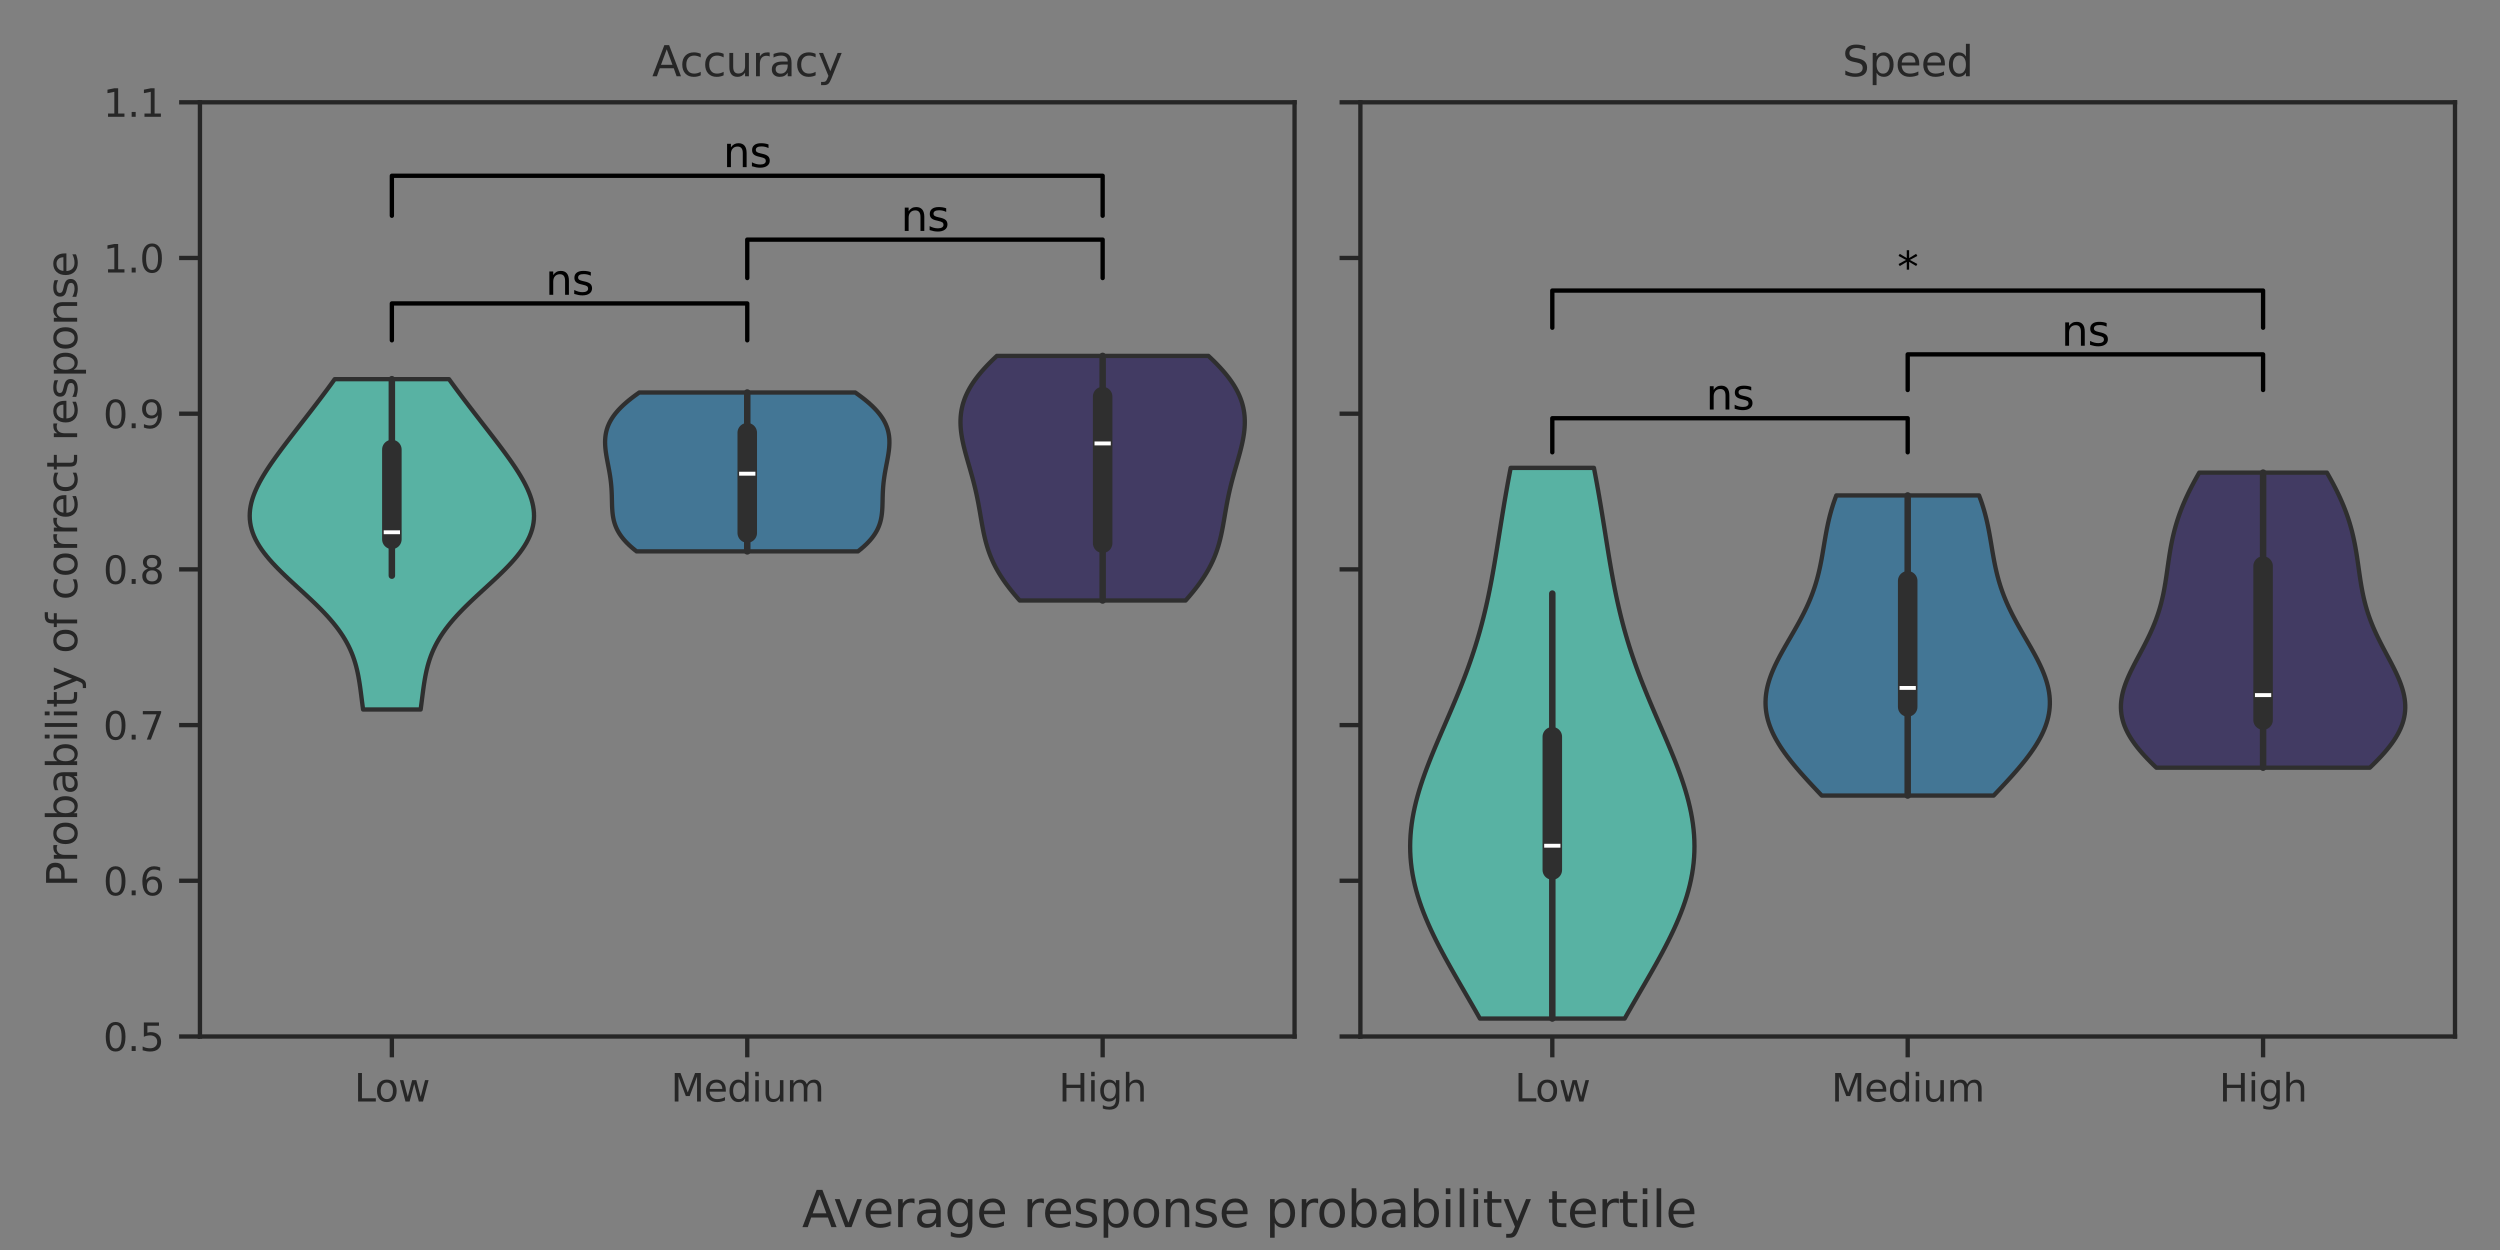 <?xml version="1.0" encoding="utf-8" standalone="no"?>
<!DOCTYPE svg PUBLIC "-//W3C//DTD SVG 1.1//EN"
  "http://www.w3.org/Graphics/SVG/1.1/DTD/svg11.dtd">
<svg xmlns:xlink="http://www.w3.org/1999/xlink" width="576pt" height="288pt" viewBox="0 0 576 288" xmlns="http://www.w3.org/2000/svg" version="1.1">
 <rect x="0" y="0" width="576" height="288" fill="#808080" stroke="none"/>
 <defs>
  <style type="text/css">*{stroke-linejoin: round; stroke-linecap: butt}</style>
 </defs>
 <g id="figure_1">
  <g id="patch_1">
   <path d="M 0 288 
L 576 288 
L 576 0 
L 0 0 
L 0 288 
z
" style="fill: none"/>
  </g>
  <g id="axes_1">
   <g id="patch_2">
    <path d="M 46.068 238.804 
L 298.266 238.804 
L 298.266 23.568 
L 46.068 23.568 
L 46.068 238.804 
z
" style="fill: none"/>
   </g>
   <g id="matplotlib.axis_1">
    <g id="xtick_1">
     <g id="line2d_1">
      <defs>
       <path id="meaf413d10e" d="M 0 0 
L 0 4.8 
" style="stroke: #262626"/>
      </defs>
      <g>
       <use xlink:href="#meaf413d10e" x="90.285" y="238.804" style="fill: #262626; stroke: #262626"/>
      </g>
     </g>
     <g id="text_1">
      <!-- Low -->
      <g style="fill: #262626" transform="translate(81.619 253.791) scale(0.088 -0.088)">
       <defs>
        <path id="DejaVuSans-4c" d="M 628 4666 
L 1259 4666 
L 1259 531 
L 3531 531 
L 3531 0 
L 628 0 
L 628 4666 
z
" transform="scale(0.016)"/>
        <path id="DejaVuSans-6f" d="M 1959 3097 
Q 1497 3097 1228 2736 
Q 959 2375 959 1747 
Q 959 1119 1226 758 
Q 1494 397 1959 397 
Q 2419 397 2687 759 
Q 2956 1122 2956 1747 
Q 2956 2369 2687 2733 
Q 2419 3097 1959 3097 
z
M 1959 3584 
Q 2709 3584 3137 3096 
Q 3566 2609 3566 1747 
Q 3566 888 3137 398 
Q 2709 -91 1959 -91 
Q 1206 -91 779 398 
Q 353 888 353 1747 
Q 353 2609 779 3096 
Q 1206 3584 1959 3584 
z
" transform="scale(0.016)"/>
        <path id="DejaVuSans-77" d="M 269 3500 
L 844 3500 
L 1563 769 
L 2278 3500 
L 2956 3500 
L 3675 769 
L 4391 3500 
L 4966 3500 
L 4050 0 
L 3372 0 
L 2619 2869 
L 1863 0 
L 1184 0 
L 269 3500 
z
" transform="scale(0.016)"/>
       </defs>
       <use xlink:href="#DejaVuSans-4c"/>
       <use xlink:href="#DejaVuSans-6f" transform="translate(53.963 0)"/>
       <use xlink:href="#DejaVuSans-77" transform="translate(115.145 0)"/>
      </g>
     </g>
    </g>
    <g id="xtick_2">
     <g id="line2d_2">
      <g>
       <use xlink:href="#meaf413d10e" x="172.167" y="238.804" style="fill: #262626; stroke: #262626"/>
      </g>
     </g>
     <g id="text_2">
      <!-- Medium -->
      <g style="fill: #262626" transform="translate(154.573 253.791) scale(0.088 -0.088)">
       <defs>
        <path id="DejaVuSans-4d" d="M 628 4666 
L 1569 4666 
L 2759 1491 
L 3956 4666 
L 4897 4666 
L 4897 0 
L 4281 0 
L 4281 4097 
L 3078 897 
L 2444 897 
L 1241 4097 
L 1241 0 
L 628 0 
L 628 4666 
z
" transform="scale(0.016)"/>
        <path id="DejaVuSans-65" d="M 3597 1894 
L 3597 1613 
L 953 1613 
Q 991 1019 1311 708 
Q 1631 397 2203 397 
Q 2534 397 2845 478 
Q 3156 559 3463 722 
L 3463 178 
Q 3153 47 2828 -22 
Q 2503 -91 2169 -91 
Q 1331 -91 842 396 
Q 353 884 353 1716 
Q 353 2575 817 3079 
Q 1281 3584 2069 3584 
Q 2775 3584 3186 3129 
Q 3597 2675 3597 1894 
z
M 3022 2063 
Q 3016 2534 2758 2815 
Q 2500 3097 2075 3097 
Q 1594 3097 1305 2825 
Q 1016 2553 972 2059 
L 3022 2063 
z
" transform="scale(0.016)"/>
        <path id="DejaVuSans-64" d="M 2906 2969 
L 2906 4863 
L 3481 4863 
L 3481 0 
L 2906 0 
L 2906 525 
Q 2725 213 2448 61 
Q 2172 -91 1784 -91 
Q 1150 -91 751 415 
Q 353 922 353 1747 
Q 353 2572 751 3078 
Q 1150 3584 1784 3584 
Q 2172 3584 2448 3432 
Q 2725 3281 2906 2969 
z
M 947 1747 
Q 947 1113 1208 752 
Q 1469 391 1925 391 
Q 2381 391 2643 752 
Q 2906 1113 2906 1747 
Q 2906 2381 2643 2742 
Q 2381 3103 1925 3103 
Q 1469 3103 1208 2742 
Q 947 2381 947 1747 
z
" transform="scale(0.016)"/>
        <path id="DejaVuSans-69" d="M 603 3500 
L 1178 3500 
L 1178 0 
L 603 0 
L 603 3500 
z
M 603 4863 
L 1178 4863 
L 1178 4134 
L 603 4134 
L 603 4863 
z
" transform="scale(0.016)"/>
        <path id="DejaVuSans-75" d="M 544 1381 
L 544 3500 
L 1119 3500 
L 1119 1403 
Q 1119 906 1312 657 
Q 1506 409 1894 409 
Q 2359 409 2629 706 
Q 2900 1003 2900 1516 
L 2900 3500 
L 3475 3500 
L 3475 0 
L 2900 0 
L 2900 538 
Q 2691 219 2414 64 
Q 2138 -91 1772 -91 
Q 1169 -91 856 284 
Q 544 659 544 1381 
z
M 1991 3584 
L 1991 3584 
z
" transform="scale(0.016)"/>
        <path id="DejaVuSans-6d" d="M 3328 2828 
Q 3544 3216 3844 3400 
Q 4144 3584 4550 3584 
Q 5097 3584 5394 3201 
Q 5691 2819 5691 2113 
L 5691 0 
L 5113 0 
L 5113 2094 
Q 5113 2597 4934 2840 
Q 4756 3084 4391 3084 
Q 3944 3084 3684 2787 
Q 3425 2491 3425 1978 
L 3425 0 
L 2847 0 
L 2847 2094 
Q 2847 2600 2669 2842 
Q 2491 3084 2119 3084 
Q 1678 3084 1418 2786 
Q 1159 2488 1159 1978 
L 1159 0 
L 581 0 
L 581 3500 
L 1159 3500 
L 1159 2956 
Q 1356 3278 1631 3431 
Q 1906 3584 2284 3584 
Q 2666 3584 2933 3390 
Q 3200 3197 3328 2828 
z
" transform="scale(0.016)"/>
       </defs>
       <use xlink:href="#DejaVuSans-4d"/>
       <use xlink:href="#DejaVuSans-65" transform="translate(86.279 0)"/>
       <use xlink:href="#DejaVuSans-64" transform="translate(147.803 0)"/>
       <use xlink:href="#DejaVuSans-69" transform="translate(211.279 0)"/>
       <use xlink:href="#DejaVuSans-75" transform="translate(239.062 0)"/>
       <use xlink:href="#DejaVuSans-6d" transform="translate(302.441 0)"/>
      </g>
     </g>
    </g>
    <g id="xtick_3">
     <g id="line2d_3">
      <g>
       <use xlink:href="#meaf413d10e" x="254.049" y="238.804" style="fill: #262626; stroke: #262626"/>
      </g>
     </g>
     <g id="text_3">
      <!-- High -->
      <g style="fill: #262626" transform="translate(243.936 253.791) scale(0.088 -0.088)">
       <defs>
        <path id="DejaVuSans-48" d="M 628 4666 
L 1259 4666 
L 1259 2753 
L 3553 2753 
L 3553 4666 
L 4184 4666 
L 4184 0 
L 3553 0 
L 3553 2222 
L 1259 2222 
L 1259 0 
L 628 0 
L 628 4666 
z
" transform="scale(0.016)"/>
        <path id="DejaVuSans-67" d="M 2906 1791 
Q 2906 2416 2648 2759 
Q 2391 3103 1925 3103 
Q 1463 3103 1205 2759 
Q 947 2416 947 1791 
Q 947 1169 1205 825 
Q 1463 481 1925 481 
Q 2391 481 2648 825 
Q 2906 1169 2906 1791 
z
M 3481 434 
Q 3481 -459 3084 -895 
Q 2688 -1331 1869 -1331 
Q 1566 -1331 1297 -1286 
Q 1028 -1241 775 -1147 
L 775 -588 
Q 1028 -725 1275 -790 
Q 1522 -856 1778 -856 
Q 2344 -856 2625 -561 
Q 2906 -266 2906 331 
L 2906 616 
Q 2728 306 2450 153 
Q 2172 0 1784 0 
Q 1141 0 747 490 
Q 353 981 353 1791 
Q 353 2603 747 3093 
Q 1141 3584 1784 3584 
Q 2172 3584 2450 3431 
Q 2728 3278 2906 2969 
L 2906 3500 
L 3481 3500 
L 3481 434 
z
" transform="scale(0.016)"/>
        <path id="DejaVuSans-68" d="M 3513 2113 
L 3513 0 
L 2938 0 
L 2938 2094 
Q 2938 2591 2744 2837 
Q 2550 3084 2163 3084 
Q 1697 3084 1428 2787 
Q 1159 2491 1159 1978 
L 1159 0 
L 581 0 
L 581 4863 
L 1159 4863 
L 1159 2956 
Q 1366 3272 1645 3428 
Q 1925 3584 2291 3584 
Q 2894 3584 3203 3211 
Q 3513 2838 3513 2113 
z
" transform="scale(0.016)"/>
       </defs>
       <use xlink:href="#DejaVuSans-48"/>
       <use xlink:href="#DejaVuSans-69" transform="translate(75.195 0)"/>
       <use xlink:href="#DejaVuSans-67" transform="translate(102.979 0)"/>
       <use xlink:href="#DejaVuSans-68" transform="translate(166.455 0)"/>
      </g>
     </g>
    </g>
   </g>
   <g id="matplotlib.axis_2">
    <g id="ytick_1">
     <g id="line2d_4">
      <defs>
       <path id="m173dab7354" d="M 0 0 
L -4.8 0 
" style="stroke: #262626"/>
      </defs>
      <g>
       <use xlink:href="#m173dab7354" x="46.068" y="238.804" style="fill: #262626; stroke: #262626"/>
      </g>
     </g>
     <g id="text_4">
      <!-- 0.5 -->
      <g style="fill: #262626" transform="translate(23.773 242.147) scale(0.088 -0.088)">
       <defs>
        <path id="DejaVuSans-30" d="M 2034 4250 
Q 1547 4250 1301 3770 
Q 1056 3291 1056 2328 
Q 1056 1369 1301 889 
Q 1547 409 2034 409 
Q 2525 409 2770 889 
Q 3016 1369 3016 2328 
Q 3016 3291 2770 3770 
Q 2525 4250 2034 4250 
z
M 2034 4750 
Q 2819 4750 3233 4129 
Q 3647 3509 3647 2328 
Q 3647 1150 3233 529 
Q 2819 -91 2034 -91 
Q 1250 -91 836 529 
Q 422 1150 422 2328 
Q 422 3509 836 4129 
Q 1250 4750 2034 4750 
z
" transform="scale(0.016)"/>
        <path id="DejaVuSans-2e" d="M 684 794 
L 1344 794 
L 1344 0 
L 684 0 
L 684 794 
z
" transform="scale(0.016)"/>
        <path id="DejaVuSans-35" d="M 691 4666 
L 3169 4666 
L 3169 4134 
L 1269 4134 
L 1269 2991 
Q 1406 3038 1543 3061 
Q 1681 3084 1819 3084 
Q 2600 3084 3056 2656 
Q 3513 2228 3513 1497 
Q 3513 744 3044 326 
Q 2575 -91 1722 -91 
Q 1428 -91 1123 -41 
Q 819 9 494 109 
L 494 744 
Q 775 591 1075 516 
Q 1375 441 1709 441 
Q 2250 441 2565 725 
Q 2881 1009 2881 1497 
Q 2881 1984 2565 2268 
Q 2250 2553 1709 2553 
Q 1456 2553 1204 2497 
Q 953 2441 691 2322 
L 691 4666 
z
" transform="scale(0.016)"/>
       </defs>
       <use xlink:href="#DejaVuSans-30"/>
       <use xlink:href="#DejaVuSans-2e" transform="translate(63.623 0)"/>
       <use xlink:href="#DejaVuSans-35" transform="translate(95.41 0)"/>
      </g>
     </g>
    </g>
    <g id="ytick_2">
     <g id="line2d_5">
      <g>
       <use xlink:href="#m173dab7354" x="46.068" y="202.931" style="fill: #262626; stroke: #262626"/>
      </g>
     </g>
     <g id="text_5">
      <!-- 0.6 -->
      <g style="fill: #262626" transform="translate(23.773 206.275) scale(0.088 -0.088)">
       <defs>
        <path id="DejaVuSans-36" d="M 2113 2584 
Q 1688 2584 1439 2293 
Q 1191 2003 1191 1497 
Q 1191 994 1439 701 
Q 1688 409 2113 409 
Q 2538 409 2786 701 
Q 3034 994 3034 1497 
Q 3034 2003 2786 2293 
Q 2538 2584 2113 2584 
z
M 3366 4563 
L 3366 3988 
Q 3128 4100 2886 4159 
Q 2644 4219 2406 4219 
Q 1781 4219 1451 3797 
Q 1122 3375 1075 2522 
Q 1259 2794 1537 2939 
Q 1816 3084 2150 3084 
Q 2853 3084 3261 2657 
Q 3669 2231 3669 1497 
Q 3669 778 3244 343 
Q 2819 -91 2113 -91 
Q 1303 -91 875 529 
Q 447 1150 447 2328 
Q 447 3434 972 4092 
Q 1497 4750 2381 4750 
Q 2619 4750 2861 4703 
Q 3103 4656 3366 4563 
z
" transform="scale(0.016)"/>
       </defs>
       <use xlink:href="#DejaVuSans-30"/>
       <use xlink:href="#DejaVuSans-2e" transform="translate(63.623 0)"/>
       <use xlink:href="#DejaVuSans-36" transform="translate(95.41 0)"/>
      </g>
     </g>
    </g>
    <g id="ytick_3">
     <g id="line2d_6">
      <g>
       <use xlink:href="#m173dab7354" x="46.068" y="167.059" style="fill: #262626; stroke: #262626"/>
      </g>
     </g>
     <g id="text_6">
      <!-- 0.7 -->
      <g style="fill: #262626" transform="translate(23.773 170.402) scale(0.088 -0.088)">
       <defs>
        <path id="DejaVuSans-37" d="M 525 4666 
L 3525 4666 
L 3525 4397 
L 1831 0 
L 1172 0 
L 2766 4134 
L 525 4134 
L 525 4666 
z
" transform="scale(0.016)"/>
       </defs>
       <use xlink:href="#DejaVuSans-30"/>
       <use xlink:href="#DejaVuSans-2e" transform="translate(63.623 0)"/>
       <use xlink:href="#DejaVuSans-37" transform="translate(95.41 0)"/>
      </g>
     </g>
    </g>
    <g id="ytick_4">
     <g id="line2d_7">
      <g>
       <use xlink:href="#m173dab7354" x="46.068" y="131.186" style="fill: #262626; stroke: #262626"/>
      </g>
     </g>
     <g id="text_7">
      <!-- 0.8 -->
      <g style="fill: #262626" transform="translate(23.773 134.529) scale(0.088 -0.088)">
       <defs>
        <path id="DejaVuSans-38" d="M 2034 2216 
Q 1584 2216 1326 1975 
Q 1069 1734 1069 1313 
Q 1069 891 1326 650 
Q 1584 409 2034 409 
Q 2484 409 2743 651 
Q 3003 894 3003 1313 
Q 3003 1734 2745 1975 
Q 2488 2216 2034 2216 
z
M 1403 2484 
Q 997 2584 770 2862 
Q 544 3141 544 3541 
Q 544 4100 942 4425 
Q 1341 4750 2034 4750 
Q 2731 4750 3128 4425 
Q 3525 4100 3525 3541 
Q 3525 3141 3298 2862 
Q 3072 2584 2669 2484 
Q 3125 2378 3379 2068 
Q 3634 1759 3634 1313 
Q 3634 634 3220 271 
Q 2806 -91 2034 -91 
Q 1263 -91 848 271 
Q 434 634 434 1313 
Q 434 1759 690 2068 
Q 947 2378 1403 2484 
z
M 1172 3481 
Q 1172 3119 1398 2916 
Q 1625 2713 2034 2713 
Q 2441 2713 2670 2916 
Q 2900 3119 2900 3481 
Q 2900 3844 2670 4047 
Q 2441 4250 2034 4250 
Q 1625 4250 1398 4047 
Q 1172 3844 1172 3481 
z
" transform="scale(0.016)"/>
       </defs>
       <use xlink:href="#DejaVuSans-30"/>
       <use xlink:href="#DejaVuSans-2e" transform="translate(63.623 0)"/>
       <use xlink:href="#DejaVuSans-38" transform="translate(95.41 0)"/>
      </g>
     </g>
    </g>
    <g id="ytick_5">
     <g id="line2d_8">
      <g>
       <use xlink:href="#m173dab7354" x="46.068" y="95.313" style="fill: #262626; stroke: #262626"/>
      </g>
     </g>
     <g id="text_8">
      <!-- 0.9 -->
      <g style="fill: #262626" transform="translate(23.773 98.657) scale(0.088 -0.088)">
       <defs>
        <path id="DejaVuSans-39" d="M 703 97 
L 703 672 
Q 941 559 1184 500 
Q 1428 441 1663 441 
Q 2288 441 2617 861 
Q 2947 1281 2994 2138 
Q 2813 1869 2534 1725 
Q 2256 1581 1919 1581 
Q 1219 1581 811 2004 
Q 403 2428 403 3163 
Q 403 3881 828 4315 
Q 1253 4750 1959 4750 
Q 2769 4750 3195 4129 
Q 3622 3509 3622 2328 
Q 3622 1225 3098 567 
Q 2575 -91 1691 -91 
Q 1453 -91 1209 -44 
Q 966 3 703 97 
z
M 1959 2075 
Q 2384 2075 2632 2365 
Q 2881 2656 2881 3163 
Q 2881 3666 2632 3958 
Q 2384 4250 1959 4250 
Q 1534 4250 1286 3958 
Q 1038 3666 1038 3163 
Q 1038 2656 1286 2365 
Q 1534 2075 1959 2075 
z
" transform="scale(0.016)"/>
       </defs>
       <use xlink:href="#DejaVuSans-30"/>
       <use xlink:href="#DejaVuSans-2e" transform="translate(63.623 0)"/>
       <use xlink:href="#DejaVuSans-39" transform="translate(95.41 0)"/>
      </g>
     </g>
    </g>
    <g id="ytick_6">
     <g id="line2d_9">
      <g>
       <use xlink:href="#m173dab7354" x="46.068" y="59.441" style="fill: #262626; stroke: #262626"/>
      </g>
     </g>
     <g id="text_9">
      <!-- 1.0 -->
      <g style="fill: #262626" transform="translate(23.773 62.784) scale(0.088 -0.088)">
       <defs>
        <path id="DejaVuSans-31" d="M 794 531 
L 1825 531 
L 1825 4091 
L 703 3866 
L 703 4441 
L 1819 4666 
L 2450 4666 
L 2450 531 
L 3481 531 
L 3481 0 
L 794 0 
L 794 531 
z
" transform="scale(0.016)"/>
       </defs>
       <use xlink:href="#DejaVuSans-31"/>
       <use xlink:href="#DejaVuSans-2e" transform="translate(63.623 0)"/>
       <use xlink:href="#DejaVuSans-30" transform="translate(95.41 0)"/>
      </g>
     </g>
    </g>
    <g id="ytick_7">
     <g id="line2d_10">
      <g>
       <use xlink:href="#m173dab7354" x="46.068" y="23.568" style="fill: #262626; stroke: #262626"/>
      </g>
     </g>
     <g id="text_10">
      <!-- 1.1 -->
      <g style="fill: #262626" transform="translate(23.773 26.911) scale(0.088 -0.088)">
       <use xlink:href="#DejaVuSans-31"/>
       <use xlink:href="#DejaVuSans-2e" transform="translate(63.623 0)"/>
       <use xlink:href="#DejaVuSans-31" transform="translate(95.41 0)"/>
      </g>
     </g>
    </g>
    <g id="text_11">
     <!-- Probability of correct response -->
     <g style="fill: #262626" transform="translate(17.777 204.366) rotate(-90) scale(0.096 -0.096)">
      <defs>
       <path id="DejaVuSans-50" d="M 1259 4147 
L 1259 2394 
L 2053 2394 
Q 2494 2394 2734 2622 
Q 2975 2850 2975 3272 
Q 2975 3691 2734 3919 
Q 2494 4147 2053 4147 
L 1259 4147 
z
M 628 4666 
L 2053 4666 
Q 2838 4666 3239 4311 
Q 3641 3956 3641 3272 
Q 3641 2581 3239 2228 
Q 2838 1875 2053 1875 
L 1259 1875 
L 1259 0 
L 628 0 
L 628 4666 
z
" transform="scale(0.016)"/>
       <path id="DejaVuSans-72" d="M 2631 2963 
Q 2534 3019 2420 3045 
Q 2306 3072 2169 3072 
Q 1681 3072 1420 2755 
Q 1159 2438 1159 1844 
L 1159 0 
L 581 0 
L 581 3500 
L 1159 3500 
L 1159 2956 
Q 1341 3275 1631 3429 
Q 1922 3584 2338 3584 
Q 2397 3584 2469 3576 
Q 2541 3569 2628 3553 
L 2631 2963 
z
" transform="scale(0.016)"/>
       <path id="DejaVuSans-62" d="M 3116 1747 
Q 3116 2381 2855 2742 
Q 2594 3103 2138 3103 
Q 1681 3103 1420 2742 
Q 1159 2381 1159 1747 
Q 1159 1113 1420 752 
Q 1681 391 2138 391 
Q 2594 391 2855 752 
Q 3116 1113 3116 1747 
z
M 1159 2969 
Q 1341 3281 1617 3432 
Q 1894 3584 2278 3584 
Q 2916 3584 3314 3078 
Q 3713 2572 3713 1747 
Q 3713 922 3314 415 
Q 2916 -91 2278 -91 
Q 1894 -91 1617 61 
Q 1341 213 1159 525 
L 1159 0 
L 581 0 
L 581 4863 
L 1159 4863 
L 1159 2969 
z
" transform="scale(0.016)"/>
       <path id="DejaVuSans-61" d="M 2194 1759 
Q 1497 1759 1228 1600 
Q 959 1441 959 1056 
Q 959 750 1161 570 
Q 1363 391 1709 391 
Q 2188 391 2477 730 
Q 2766 1069 2766 1631 
L 2766 1759 
L 2194 1759 
z
M 3341 1997 
L 3341 0 
L 2766 0 
L 2766 531 
Q 2569 213 2275 61 
Q 1981 -91 1556 -91 
Q 1019 -91 701 211 
Q 384 513 384 1019 
Q 384 1609 779 1909 
Q 1175 2209 1959 2209 
L 2766 2209 
L 2766 2266 
Q 2766 2663 2505 2880 
Q 2244 3097 1772 3097 
Q 1472 3097 1187 3025 
Q 903 2953 641 2809 
L 641 3341 
Q 956 3463 1253 3523 
Q 1550 3584 1831 3584 
Q 2591 3584 2966 3190 
Q 3341 2797 3341 1997 
z
" transform="scale(0.016)"/>
       <path id="DejaVuSans-6c" d="M 603 4863 
L 1178 4863 
L 1178 0 
L 603 0 
L 603 4863 
z
" transform="scale(0.016)"/>
       <path id="DejaVuSans-74" d="M 1172 4494 
L 1172 3500 
L 2356 3500 
L 2356 3053 
L 1172 3053 
L 1172 1153 
Q 1172 725 1289 603 
Q 1406 481 1766 481 
L 2356 481 
L 2356 0 
L 1766 0 
Q 1100 0 847 248 
Q 594 497 594 1153 
L 594 3053 
L 172 3053 
L 172 3500 
L 594 3500 
L 594 4494 
L 1172 4494 
z
" transform="scale(0.016)"/>
       <path id="DejaVuSans-79" d="M 2059 -325 
Q 1816 -950 1584 -1140 
Q 1353 -1331 966 -1331 
L 506 -1331 
L 506 -850 
L 844 -850 
Q 1081 -850 1212 -737 
Q 1344 -625 1503 -206 
L 1606 56 
L 191 3500 
L 800 3500 
L 1894 763 
L 2988 3500 
L 3597 3500 
L 2059 -325 
z
" transform="scale(0.016)"/>
       <path id="DejaVuSans-20" transform="scale(0.016)"/>
       <path id="DejaVuSans-66" d="M 2375 4863 
L 2375 4384 
L 1825 4384 
Q 1516 4384 1395 4259 
Q 1275 4134 1275 3809 
L 1275 3500 
L 2222 3500 
L 2222 3053 
L 1275 3053 
L 1275 0 
L 697 0 
L 697 3053 
L 147 3053 
L 147 3500 
L 697 3500 
L 697 3744 
Q 697 4328 969 4595 
Q 1241 4863 1831 4863 
L 2375 4863 
z
" transform="scale(0.016)"/>
       <path id="DejaVuSans-63" d="M 3122 3366 
L 3122 2828 
Q 2878 2963 2633 3030 
Q 2388 3097 2138 3097 
Q 1578 3097 1268 2742 
Q 959 2388 959 1747 
Q 959 1106 1268 751 
Q 1578 397 2138 397 
Q 2388 397 2633 464 
Q 2878 531 3122 666 
L 3122 134 
Q 2881 22 2623 -34 
Q 2366 -91 2075 -91 
Q 1284 -91 818 406 
Q 353 903 353 1747 
Q 353 2603 823 3093 
Q 1294 3584 2113 3584 
Q 2378 3584 2631 3529 
Q 2884 3475 3122 3366 
z
" transform="scale(0.016)"/>
       <path id="DejaVuSans-73" d="M 2834 3397 
L 2834 2853 
Q 2591 2978 2328 3040 
Q 2066 3103 1784 3103 
Q 1356 3103 1142 2972 
Q 928 2841 928 2578 
Q 928 2378 1081 2264 
Q 1234 2150 1697 2047 
L 1894 2003 
Q 2506 1872 2764 1633 
Q 3022 1394 3022 966 
Q 3022 478 2636 193 
Q 2250 -91 1575 -91 
Q 1294 -91 989 -36 
Q 684 19 347 128 
L 347 722 
Q 666 556 975 473 
Q 1284 391 1588 391 
Q 1994 391 2212 530 
Q 2431 669 2431 922 
Q 2431 1156 2273 1281 
Q 2116 1406 1581 1522 
L 1381 1569 
Q 847 1681 609 1914 
Q 372 2147 372 2553 
Q 372 3047 722 3315 
Q 1072 3584 1716 3584 
Q 2034 3584 2315 3537 
Q 2597 3491 2834 3397 
z
" transform="scale(0.016)"/>
       <path id="DejaVuSans-70" d="M 1159 525 
L 1159 -1331 
L 581 -1331 
L 581 3500 
L 1159 3500 
L 1159 2969 
Q 1341 3281 1617 3432 
Q 1894 3584 2278 3584 
Q 2916 3584 3314 3078 
Q 3713 2572 3713 1747 
Q 3713 922 3314 415 
Q 2916 -91 2278 -91 
Q 1894 -91 1617 61 
Q 1341 213 1159 525 
z
M 3116 1747 
Q 3116 2381 2855 2742 
Q 2594 3103 2138 3103 
Q 1681 3103 1420 2742 
Q 1159 2381 1159 1747 
Q 1159 1113 1420 752 
Q 1681 391 2138 391 
Q 2594 391 2855 752 
Q 3116 1113 3116 1747 
z
" transform="scale(0.016)"/>
       <path id="DejaVuSans-6e" d="M 3513 2113 
L 3513 0 
L 2938 0 
L 2938 2094 
Q 2938 2591 2744 2837 
Q 2550 3084 2163 3084 
Q 1697 3084 1428 2787 
Q 1159 2491 1159 1978 
L 1159 0 
L 581 0 
L 581 3500 
L 1159 3500 
L 1159 2956 
Q 1366 3272 1645 3428 
Q 1925 3584 2291 3584 
Q 2894 3584 3203 3211 
Q 3513 2838 3513 2113 
z
" transform="scale(0.016)"/>
      </defs>
      <use xlink:href="#DejaVuSans-50"/>
      <use xlink:href="#DejaVuSans-72" transform="translate(58.553 0)"/>
      <use xlink:href="#DejaVuSans-6f" transform="translate(97.416 0)"/>
      <use xlink:href="#DejaVuSans-62" transform="translate(158.598 0)"/>
      <use xlink:href="#DejaVuSans-61" transform="translate(222.074 0)"/>
      <use xlink:href="#DejaVuSans-62" transform="translate(283.354 0)"/>
      <use xlink:href="#DejaVuSans-69" transform="translate(346.83 0)"/>
      <use xlink:href="#DejaVuSans-6c" transform="translate(374.613 0)"/>
      <use xlink:href="#DejaVuSans-69" transform="translate(402.396 0)"/>
      <use xlink:href="#DejaVuSans-74" transform="translate(430.18 0)"/>
      <use xlink:href="#DejaVuSans-79" transform="translate(469.389 0)"/>
      <use xlink:href="#DejaVuSans-20" transform="translate(528.568 0)"/>
      <use xlink:href="#DejaVuSans-6f" transform="translate(560.355 0)"/>
      <use xlink:href="#DejaVuSans-66" transform="translate(621.537 0)"/>
      <use xlink:href="#DejaVuSans-20" transform="translate(656.742 0)"/>
      <use xlink:href="#DejaVuSans-63" transform="translate(688.529 0)"/>
      <use xlink:href="#DejaVuSans-6f" transform="translate(743.51 0)"/>
      <use xlink:href="#DejaVuSans-72" transform="translate(804.691 0)"/>
      <use xlink:href="#DejaVuSans-72" transform="translate(844.055 0)"/>
      <use xlink:href="#DejaVuSans-65" transform="translate(882.918 0)"/>
      <use xlink:href="#DejaVuSans-63" transform="translate(944.441 0)"/>
      <use xlink:href="#DejaVuSans-74" transform="translate(999.422 0)"/>
      <use xlink:href="#DejaVuSans-20" transform="translate(1038.631 0)"/>
      <use xlink:href="#DejaVuSans-72" transform="translate(1070.418 0)"/>
      <use xlink:href="#DejaVuSans-65" transform="translate(1109.281 0)"/>
      <use xlink:href="#DejaVuSans-73" transform="translate(1170.805 0)"/>
      <use xlink:href="#DejaVuSans-70" transform="translate(1222.904 0)"/>
      <use xlink:href="#DejaVuSans-6f" transform="translate(1286.381 0)"/>
      <use xlink:href="#DejaVuSans-6e" transform="translate(1347.562 0)"/>
      <use xlink:href="#DejaVuSans-73" transform="translate(1410.941 0)"/>
      <use xlink:href="#DejaVuSans-65" transform="translate(1463.041 0)"/>
     </g>
    </g>
   </g>
   <g id="FillBetweenPolyCollection_1">
    <defs>
     <path id="mab5d42121d" d="M 96.914 -124.529 
L 83.655 -124.529 
L 83.55 -125.297 
L 83.449 -126.066 
L 83.351 -126.835 
L 83.253 -127.604 
L 83.154 -128.372 
L 83.052 -129.141 
L 82.944 -129.91 
L 82.828 -130.679 
L 82.702 -131.447 
L 82.564 -132.216 
L 82.409 -132.985 
L 82.237 -133.754 
L 82.044 -134.522 
L 81.827 -135.291 
L 81.586 -136.06 
L 81.316 -136.829 
L 81.016 -137.597 
L 80.684 -138.366 
L 80.319 -139.135 
L 79.918 -139.904 
L 79.482 -140.672 
L 79.01 -141.441 
L 78.5 -142.21 
L 77.954 -142.979 
L 77.371 -143.747 
L 76.753 -144.516 
L 76.101 -145.285 
L 75.416 -146.054 
L 74.701 -146.822 
L 73.959 -147.591 
L 73.191 -148.36 
L 72.402 -149.128 
L 71.594 -149.897 
L 70.773 -150.666 
L 69.941 -151.435 
L 69.103 -152.203 
L 68.264 -152.972 
L 67.429 -153.741 
L 66.601 -154.51 
L 65.786 -155.278 
L 64.989 -156.047 
L 64.214 -156.816 
L 63.464 -157.585 
L 62.746 -158.353 
L 62.062 -159.122 
L 61.417 -159.891 
L 60.813 -160.66 
L 60.255 -161.428 
L 59.744 -162.197 
L 59.283 -162.966 
L 58.874 -163.735 
L 58.518 -164.503 
L 58.217 -165.272 
L 57.971 -166.041 
L 57.779 -166.81 
L 57.643 -167.578 
L 57.56 -168.347 
L 57.532 -169.116 
L 57.555 -169.885 
L 57.628 -170.653 
L 57.75 -171.422 
L 57.918 -172.191 
L 58.13 -172.96 
L 58.384 -173.728 
L 58.676 -174.497 
L 59.005 -175.266 
L 59.368 -176.035 
L 59.761 -176.803 
L 60.183 -177.572 
L 60.63 -178.341 
L 61.1 -179.11 
L 61.59 -179.878 
L 62.099 -180.647 
L 62.624 -181.416 
L 63.163 -182.185 
L 63.714 -182.953 
L 64.275 -183.722 
L 64.844 -184.491 
L 65.421 -185.26 
L 66.004 -186.028 
L 66.591 -186.797 
L 67.182 -187.566 
L 67.775 -188.335 
L 68.37 -189.103 
L 68.966 -189.872 
L 69.562 -190.641 
L 70.159 -191.41 
L 70.754 -192.178 
L 71.348 -192.947 
L 71.94 -193.716 
L 72.529 -194.485 
L 73.116 -195.253 
L 73.7 -196.022 
L 74.281 -196.791 
L 74.857 -197.56 
L 75.429 -198.328 
L 75.996 -199.097 
L 76.557 -199.866 
L 77.113 -200.635 
L 103.456 -200.635 
L 103.456 -200.635 
L 104.012 -199.866 
L 104.573 -199.097 
L 105.14 -198.328 
L 105.712 -197.56 
L 106.289 -196.791 
L 106.869 -196.022 
L 107.453 -195.253 
L 108.04 -194.485 
L 108.629 -193.716 
L 109.221 -192.947 
L 109.815 -192.178 
L 110.411 -191.41 
L 111.007 -190.641 
L 111.603 -189.872 
L 112.199 -189.103 
L 112.794 -188.335 
L 113.387 -187.566 
L 113.978 -186.797 
L 114.565 -186.028 
L 115.148 -185.26 
L 115.725 -184.491 
L 116.294 -183.722 
L 116.855 -182.953 
L 117.406 -182.185 
L 117.945 -181.416 
L 118.47 -180.647 
L 118.979 -179.878 
L 119.469 -179.11 
L 119.939 -178.341 
L 120.387 -177.572 
L 120.808 -176.803 
L 121.201 -176.035 
L 121.564 -175.266 
L 121.893 -174.497 
L 122.185 -173.728 
L 122.439 -172.96 
L 122.651 -172.191 
L 122.819 -171.422 
L 122.941 -170.653 
L 123.015 -169.885 
L 123.038 -169.116 
L 123.009 -168.347 
L 122.926 -167.578 
L 122.79 -166.81 
L 122.599 -166.041 
L 122.352 -165.272 
L 122.051 -164.503 
L 121.695 -163.735 
L 121.286 -162.966 
L 120.825 -162.197 
L 120.314 -161.428 
L 119.756 -160.66 
L 119.152 -159.891 
L 118.507 -159.122 
L 117.823 -158.353 
L 117.105 -157.585 
L 116.356 -156.816 
L 115.58 -156.047 
L 114.783 -155.278 
L 113.968 -154.51 
L 113.14 -153.741 
L 112.305 -152.972 
L 111.466 -152.203 
L 110.628 -151.435 
L 109.797 -150.666 
L 108.975 -149.897 
L 108.167 -149.128 
L 107.378 -148.36 
L 106.61 -147.591 
L 105.868 -146.822 
L 105.153 -146.054 
L 104.468 -145.285 
L 103.816 -144.516 
L 103.198 -143.747 
L 102.615 -142.979 
L 102.069 -142.21 
L 101.559 -141.441 
L 101.087 -140.672 
L 100.651 -139.904 
L 100.251 -139.135 
L 99.885 -138.366 
L 99.553 -137.597 
L 99.253 -136.829 
L 98.984 -136.06 
L 98.742 -135.291 
L 98.525 -134.522 
L 98.332 -133.754 
L 98.16 -132.985 
L 98.005 -132.216 
L 97.867 -131.447 
L 97.741 -130.679 
L 97.625 -129.91 
L 97.517 -129.141 
L 97.415 -128.372 
L 97.316 -127.604 
L 97.218 -126.835 
L 97.12 -126.066 
L 97.019 -125.297 
L 96.914 -124.529 
z
" style="stroke: #2f2f2f"/>
    </defs>
    <g clip-path="url(#p46e6841fa7)">
     <use xlink:href="#mab5d42121d" x="0" y="288" style="fill: #58b2a3; stroke: #2f2f2f"/>
    </g>
   </g>
   <g id="FillBetweenPolyCollection_2">
    <defs>
     <path id="m19dae1f142" d="M 197.666 -160.96 
L 146.668 -160.96 
L 146.201 -161.33 
L 145.756 -161.7 
L 145.331 -162.069 
L 144.929 -162.439 
L 144.548 -162.809 
L 144.19 -163.179 
L 143.854 -163.549 
L 143.541 -163.918 
L 143.249 -164.288 
L 142.98 -164.658 
L 142.733 -165.028 
L 142.506 -165.398 
L 142.3 -165.767 
L 142.113 -166.137 
L 141.946 -166.507 
L 141.797 -166.877 
L 141.664 -167.247 
L 141.548 -167.616 
L 141.447 -167.986 
L 141.36 -168.356 
L 141.286 -168.726 
L 141.223 -169.096 
L 141.171 -169.465 
L 141.128 -169.835 
L 141.094 -170.205 
L 141.066 -170.575 
L 141.044 -170.945 
L 141.026 -171.314 
L 141.013 -171.684 
L 141.002 -172.054 
L 140.992 -172.424 
L 140.984 -172.794 
L 140.975 -173.163 
L 140.966 -173.533 
L 140.955 -173.903 
L 140.942 -174.273 
L 140.926 -174.643 
L 140.907 -175.012 
L 140.885 -175.382 
L 140.859 -175.752 
L 140.828 -176.122 
L 140.794 -176.492 
L 140.755 -176.861 
L 140.713 -177.231 
L 140.665 -177.601 
L 140.614 -177.971 
L 140.559 -178.34 
L 140.501 -178.71 
L 140.439 -179.08 
L 140.374 -179.45 
L 140.307 -179.82 
L 140.238 -180.189 
L 140.168 -180.559 
L 140.097 -180.929 
L 140.026 -181.299 
L 139.955 -181.669 
L 139.885 -182.038 
L 139.817 -182.408 
L 139.752 -182.778 
L 139.69 -183.148 
L 139.633 -183.518 
L 139.58 -183.887 
L 139.533 -184.257 
L 139.493 -184.627 
L 139.46 -184.997 
L 139.435 -185.367 
L 139.42 -185.736 
L 139.414 -186.106 
L 139.419 -186.476 
L 139.435 -186.846 
L 139.464 -187.216 
L 139.506 -187.585 
L 139.562 -187.955 
L 139.632 -188.325 
L 139.717 -188.695 
L 139.819 -189.065 
L 139.936 -189.434 
L 140.071 -189.804 
L 140.224 -190.174 
L 140.395 -190.544 
L 140.584 -190.914 
L 140.792 -191.283 
L 141.02 -191.653 
L 141.267 -192.023 
L 141.534 -192.393 
L 141.821 -192.763 
L 142.128 -193.132 
L 142.455 -193.502 
L 142.802 -193.872 
L 143.168 -194.242 
L 143.554 -194.611 
L 143.96 -194.981 
L 144.384 -195.351 
L 144.826 -195.721 
L 145.287 -196.091 
L 145.764 -196.46 
L 146.259 -196.83 
L 146.769 -197.2 
L 147.294 -197.57 
L 197.04 -197.57 
L 197.04 -197.57 
L 197.565 -197.2 
L 198.075 -196.83 
L 198.57 -196.46 
L 199.047 -196.091 
L 199.508 -195.721 
L 199.95 -195.351 
L 200.374 -194.981 
L 200.78 -194.611 
L 201.166 -194.242 
L 201.532 -193.872 
L 201.879 -193.502 
L 202.206 -193.132 
L 202.513 -192.763 
L 202.8 -192.393 
L 203.067 -192.023 
L 203.314 -191.653 
L 203.542 -191.283 
L 203.75 -190.914 
L 203.939 -190.544 
L 204.11 -190.174 
L 204.263 -189.804 
L 204.398 -189.434 
L 204.515 -189.065 
L 204.617 -188.695 
L 204.702 -188.325 
L 204.772 -187.955 
L 204.828 -187.585 
L 204.87 -187.216 
L 204.899 -186.846 
L 204.915 -186.476 
L 204.92 -186.106 
L 204.914 -185.736 
L 204.899 -185.367 
L 204.874 -184.997 
L 204.841 -184.627 
L 204.801 -184.257 
L 204.754 -183.887 
L 204.701 -183.518 
L 204.644 -183.148 
L 204.582 -182.778 
L 204.517 -182.408 
L 204.449 -182.038 
L 204.379 -181.669 
L 204.308 -181.299 
L 204.237 -180.929 
L 204.166 -180.559 
L 204.096 -180.189 
L 204.027 -179.82 
L 203.96 -179.45 
L 203.895 -179.08 
L 203.833 -178.71 
L 203.775 -178.34 
L 203.72 -177.971 
L 203.669 -177.601 
L 203.621 -177.231 
L 203.579 -176.861 
L 203.54 -176.492 
L 203.506 -176.122 
L 203.475 -175.752 
L 203.449 -175.382 
L 203.427 -175.012 
L 203.408 -174.643 
L 203.392 -174.273 
L 203.379 -173.903 
L 203.368 -173.533 
L 203.359 -173.163 
L 203.35 -172.794 
L 203.342 -172.424 
L 203.332 -172.054 
L 203.321 -171.684 
L 203.308 -171.314 
L 203.29 -170.945 
L 203.268 -170.575 
L 203.24 -170.205 
L 203.206 -169.835 
L 203.163 -169.465 
L 203.111 -169.096 
L 203.048 -168.726 
L 202.974 -168.356 
L 202.887 -167.986 
L 202.786 -167.616 
L 202.67 -167.247 
L 202.537 -166.877 
L 202.388 -166.507 
L 202.221 -166.137 
L 202.034 -165.767 
L 201.828 -165.398 
L 201.601 -165.028 
L 201.354 -164.658 
L 201.085 -164.288 
L 200.793 -163.918 
L 200.48 -163.549 
L 200.144 -163.179 
L 199.786 -162.809 
L 199.405 -162.439 
L 199.003 -162.069 
L 198.578 -161.7 
L 198.133 -161.33 
L 197.666 -160.96 
z
" style="stroke: #2f2f2f"/>
    </defs>
    <g clip-path="url(#p46e6841fa7)">
     <use xlink:href="#m19dae1f142" x="0" y="288" style="fill: #437695; stroke: #2f2f2f"/>
    </g>
   </g>
   <g id="FillBetweenPolyCollection_3">
    <defs>
     <path id="m289bb2259f" d="M 273.16 -149.639 
L 234.939 -149.639 
L 234.44 -150.209 
L 233.951 -150.778 
L 233.475 -151.348 
L 233.011 -151.917 
L 232.562 -152.486 
L 232.127 -153.056 
L 231.708 -153.625 
L 231.304 -154.194 
L 230.918 -154.764 
L 230.548 -155.333 
L 230.195 -155.902 
L 229.859 -156.472 
L 229.54 -157.041 
L 229.239 -157.61 
L 228.955 -158.18 
L 228.688 -158.749 
L 228.437 -159.318 
L 228.202 -159.888 
L 227.982 -160.457 
L 227.778 -161.026 
L 227.587 -161.596 
L 227.409 -162.165 
L 227.244 -162.734 
L 227.089 -163.304 
L 226.946 -163.873 
L 226.811 -164.442 
L 226.685 -165.012 
L 226.566 -165.581 
L 226.454 -166.15 
L 226.346 -166.72 
L 226.243 -167.289 
L 226.142 -167.859 
L 226.043 -168.428 
L 225.946 -168.997 
L 225.848 -169.567 
L 225.75 -170.136 
L 225.65 -170.705 
L 225.548 -171.275 
L 225.443 -171.844 
L 225.335 -172.413 
L 225.223 -172.983 
L 225.106 -173.552 
L 224.985 -174.121 
L 224.859 -174.691 
L 224.728 -175.26 
L 224.592 -175.829 
L 224.451 -176.399 
L 224.306 -176.968 
L 224.156 -177.537 
L 224.003 -178.107 
L 223.846 -178.676 
L 223.686 -179.245 
L 223.525 -179.815 
L 223.361 -180.384 
L 223.197 -180.953 
L 223.033 -181.523 
L 222.871 -182.092 
L 222.71 -182.662 
L 222.552 -183.231 
L 222.399 -183.8 
L 222.251 -184.37 
L 222.109 -184.939 
L 221.975 -185.508 
L 221.849 -186.078 
L 221.733 -186.647 
L 221.628 -187.216 
L 221.536 -187.786 
L 221.457 -188.355 
L 221.392 -188.924 
L 221.343 -189.494 
L 221.311 -190.063 
L 221.296 -190.632 
L 221.301 -191.202 
L 221.325 -191.771 
L 221.37 -192.34 
L 221.437 -192.91 
L 221.525 -193.479 
L 221.638 -194.048 
L 221.773 -194.618 
L 221.934 -195.187 
L 222.119 -195.756 
L 222.329 -196.326 
L 222.565 -196.895 
L 222.827 -197.464 
L 223.115 -198.034 
L 223.429 -198.603 
L 223.768 -199.173 
L 224.134 -199.742 
L 224.524 -200.311 
L 224.94 -200.881 
L 225.38 -201.45 
L 225.844 -202.019 
L 226.331 -202.589 
L 226.84 -203.158 
L 227.371 -203.727 
L 227.921 -204.297 
L 228.491 -204.866 
L 229.079 -205.435 
L 229.683 -206.005 
L 278.416 -206.005 
L 278.416 -206.005 
L 279.02 -205.435 
L 279.608 -204.866 
L 280.178 -204.297 
L 280.728 -203.727 
L 281.259 -203.158 
L 281.768 -202.589 
L 282.255 -202.019 
L 282.719 -201.45 
L 283.159 -200.881 
L 283.575 -200.311 
L 283.965 -199.742 
L 284.331 -199.173 
L 284.67 -198.603 
L 284.984 -198.034 
L 285.272 -197.464 
L 285.534 -196.895 
L 285.77 -196.326 
L 285.98 -195.756 
L 286.165 -195.187 
L 286.326 -194.618 
L 286.461 -194.048 
L 286.573 -193.479 
L 286.662 -192.91 
L 286.729 -192.34 
L 286.774 -191.771 
L 286.798 -191.202 
L 286.802 -190.632 
L 286.788 -190.063 
L 286.756 -189.494 
L 286.707 -188.924 
L 286.642 -188.355 
L 286.563 -187.786 
L 286.47 -187.216 
L 286.366 -186.647 
L 286.25 -186.078 
L 286.124 -185.508 
L 285.99 -184.939 
L 285.848 -184.37 
L 285.7 -183.8 
L 285.547 -183.231 
L 285.389 -182.662 
L 285.228 -182.092 
L 285.066 -181.523 
L 284.902 -180.953 
L 284.738 -180.384 
L 284.574 -179.815 
L 284.412 -179.245 
L 284.253 -178.676 
L 284.096 -178.107 
L 283.943 -177.537 
L 283.793 -176.968 
L 283.648 -176.399 
L 283.507 -175.829 
L 283.371 -175.26 
L 283.24 -174.691 
L 283.114 -174.121 
L 282.993 -173.552 
L 282.876 -172.983 
L 282.764 -172.413 
L 282.655 -171.844 
L 282.551 -171.275 
L 282.449 -170.705 
L 282.349 -170.136 
L 282.251 -169.567 
L 282.153 -168.997 
L 282.056 -168.428 
L 281.957 -167.859 
L 281.856 -167.289 
L 281.753 -166.72 
L 281.645 -166.15 
L 281.533 -165.581 
L 281.414 -165.012 
L 281.288 -164.442 
L 281.153 -163.873 
L 281.01 -163.304 
L 280.855 -162.734 
L 280.69 -162.165 
L 280.512 -161.596 
L 280.321 -161.026 
L 280.116 -160.457 
L 279.897 -159.888 
L 279.662 -159.318 
L 279.411 -158.749 
L 279.144 -158.18 
L 278.86 -157.61 
L 278.558 -157.041 
L 278.24 -156.472 
L 277.904 -155.902 
L 277.551 -155.333 
L 277.181 -154.764 
L 276.794 -154.194 
L 276.391 -153.625 
L 275.972 -153.056 
L 275.537 -152.486 
L 275.088 -151.917 
L 274.624 -151.348 
L 274.148 -150.778 
L 273.659 -150.209 
L 273.16 -149.639 
z
" style="stroke: #2f2f2f"/>
    </defs>
    <g clip-path="url(#p46e6841fa7)">
     <use xlink:href="#m289bb2259f" x="0" y="288" style="fill: #423b63; stroke: #2f2f2f"/>
    </g>
   </g>
   <g id="line2d_11">
    <path d="M 90.285 132.632 
L 90.285 87.365 
" clip-path="url(#p46e6841fa7)" style="fill: none; stroke: #2f2f2f; stroke-width: 1.5; stroke-linecap: round"/>
   </g>
   <g id="line2d_12">
    <path d="M 90.285 124.26 
L 90.285 103.577 
" clip-path="url(#p46e6841fa7)" style="fill: none; stroke: #2f2f2f; stroke-width: 4.5; stroke-linecap: round"/>
   </g>
   <g id="line2d_13">
    <path d="M 90.285 122.636 
" clip-path="url(#p46e6841fa7)" style="fill: none; stroke: #2f2f2f; stroke-width: 1.2; stroke-linecap: round"/>
    <defs>
     <path id="mdf17b1e656" d="M 1.875 0 
L -1.875 -0 
" style="stroke: #ffffff; stroke-width: 0.9"/>
    </defs>
    <g clip-path="url(#p46e6841fa7)">
     <use xlink:href="#mdf17b1e656" x="90.285" y="122.636" style="fill: #ffffff; stroke: #ffffff; stroke-width: 0.9"/>
    </g>
   </g>
   <g id="line2d_14">
    <path d="M 172.167 127.04 
L 172.167 90.43 
" clip-path="url(#p46e6841fa7)" style="fill: none; stroke: #2f2f2f; stroke-width: 1.5; stroke-linecap: round"/>
   </g>
   <g id="line2d_15">
    <path d="M 172.167 122.798 
L 172.167 99.697 
" clip-path="url(#p46e6841fa7)" style="fill: none; stroke: #2f2f2f; stroke-width: 4.5; stroke-linecap: round"/>
   </g>
   <g id="line2d_16">
    <path d="M 172.167 109.138 
" clip-path="url(#p46e6841fa7)" style="fill: none; stroke: #2f2f2f; stroke-width: 1.2; stroke-linecap: round"/>
    <g clip-path="url(#p46e6841fa7)">
     <use xlink:href="#mdf17b1e656" x="172.167" y="109.138" style="fill: #ffffff; stroke: #ffffff; stroke-width: 0.9"/>
    </g>
   </g>
   <g id="line2d_17">
    <path d="M 254.049 138.361 
L 254.049 81.995 
" clip-path="url(#p46e6841fa7)" style="fill: none; stroke: #2f2f2f; stroke-width: 1.5; stroke-linecap: round"/>
   </g>
   <g id="line2d_18">
    <path d="M 254.049 125.148 
L 254.049 91.369 
" clip-path="url(#p46e6841fa7)" style="fill: none; stroke: #2f2f2f; stroke-width: 4.5; stroke-linecap: round"/>
   </g>
   <g id="line2d_19">
    <path d="M 254.049 102.167 
" clip-path="url(#p46e6841fa7)" style="fill: none; stroke: #2f2f2f; stroke-width: 1.2; stroke-linecap: round"/>
    <g clip-path="url(#p46e6841fa7)">
     <use xlink:href="#mdf17b1e656" x="254.049" y="102.167" style="fill: #ffffff; stroke: #ffffff; stroke-width: 0.9"/>
    </g>
   </g>
   <g id="line2d_20">
    <path d="M 90.285 78.408 
L 90.285 69.914 
L 172.167 69.914 
L 172.167 78.408 
" clip-path="url(#p46e6841fa7)" style="fill: none; stroke: #000000; stroke-linecap: round"/>
   </g>
   <g id="line2d_21">
    <path d="M 172.167 64.059 
L 172.167 55.206 
L 254.049 55.206 
L 254.049 64.059 
" clip-path="url(#p46e6841fa7)" style="fill: none; stroke: #000000; stroke-linecap: round"/>
   </g>
   <g id="line2d_22">
    <path d="M 90.285 49.71 
L 90.285 40.499 
L 254.049 40.499 
L 254.049 49.71 
" clip-path="url(#p46e6841fa7)" style="fill: none; stroke: #000000; stroke-linecap: round"/>
   </g>
   <g id="patch_3">
    <path d="M 46.068 238.804 
L 46.068 23.568 
" style="fill: none; stroke: #262626; stroke-linejoin: miter; stroke-linecap: square"/>
   </g>
   <g id="patch_4">
    <path d="M 298.266 238.804 
L 298.266 23.568 
" style="fill: none; stroke: #262626; stroke-linejoin: miter; stroke-linecap: square"/>
   </g>
   <g id="patch_5">
    <path d="M 46.068 238.804 
L 298.266 238.804 
" style="fill: none; stroke: #262626; stroke-linejoin: miter; stroke-linecap: square"/>
   </g>
   <g id="patch_6">
    <path d="M 46.068 23.568 
L 298.266 23.568 
" style="fill: none; stroke: #262626; stroke-linejoin: miter; stroke-linecap: square"/>
   </g>
   <g id="text_12">
    <!-- ns -->
    <g transform="translate(125.683 67.918) scale(0.096 -0.096)">
     <use xlink:href="#DejaVuSans-6e"/>
     <use xlink:href="#DejaVuSans-73" transform="translate(63.379 0)"/>
    </g>
   </g>
   <g id="text_13">
    <!-- ns -->
    <g transform="translate(207.566 53.21) scale(0.096 -0.096)">
     <use xlink:href="#DejaVuSans-6e"/>
     <use xlink:href="#DejaVuSans-73" transform="translate(63.379 0)"/>
    </g>
   </g>
   <g id="text_14">
    <!-- ns -->
    <g transform="translate(166.625 38.502) scale(0.096 -0.096)">
     <use xlink:href="#DejaVuSans-6e"/>
     <use xlink:href="#DejaVuSans-73" transform="translate(63.379 0)"/>
    </g>
   </g>
   <g id="text_15">
    <!-- Accuracy -->
    <g style="fill: #262626" transform="translate(150.252 17.568) scale(0.096 -0.096)">
     <defs>
      <path id="DejaVuSans-41" d="M 2188 4044 
L 1331 1722 
L 3047 1722 
L 2188 4044 
z
M 1831 4666 
L 2547 4666 
L 4325 0 
L 3669 0 
L 3244 1197 
L 1141 1197 
L 716 0 
L 50 0 
L 1831 4666 
z
" transform="scale(0.016)"/>
     </defs>
     <use xlink:href="#DejaVuSans-41"/>
     <use xlink:href="#DejaVuSans-63" transform="translate(66.658 0)"/>
     <use xlink:href="#DejaVuSans-63" transform="translate(121.639 0)"/>
     <use xlink:href="#DejaVuSans-75" transform="translate(176.619 0)"/>
     <use xlink:href="#DejaVuSans-72" transform="translate(239.998 0)"/>
     <use xlink:href="#DejaVuSans-61" transform="translate(281.111 0)"/>
     <use xlink:href="#DejaVuSans-63" transform="translate(342.391 0)"/>
     <use xlink:href="#DejaVuSans-79" transform="translate(397.371 0)"/>
    </g>
   </g>
  </g>
  <g id="axes_2">
   <g id="patch_7">
    <path d="M 313.434 238.804 
L 565.632 238.804 
L 565.632 23.568 
L 313.434 23.568 
L 313.434 238.804 
z
" style="fill: none"/>
   </g>
   <g id="matplotlib.axis_3">
    <g id="xtick_4">
     <g id="line2d_23">
      <g>
       <use xlink:href="#meaf413d10e" x="357.651" y="238.804" style="fill: #262626; stroke: #262626"/>
      </g>
     </g>
     <g id="text_16">
      <!-- Low -->
      <g style="fill: #262626" transform="translate(348.985 253.791) scale(0.088 -0.088)">
       <use xlink:href="#DejaVuSans-4c"/>
       <use xlink:href="#DejaVuSans-6f" transform="translate(53.963 0)"/>
       <use xlink:href="#DejaVuSans-77" transform="translate(115.145 0)"/>
      </g>
     </g>
    </g>
    <g id="xtick_5">
     <g id="line2d_24">
      <g>
       <use xlink:href="#meaf413d10e" x="439.533" y="238.804" style="fill: #262626; stroke: #262626"/>
      </g>
     </g>
     <g id="text_17">
      <!-- Medium -->
      <g style="fill: #262626" transform="translate(421.939 253.791) scale(0.088 -0.088)">
       <use xlink:href="#DejaVuSans-4d"/>
       <use xlink:href="#DejaVuSans-65" transform="translate(86.279 0)"/>
       <use xlink:href="#DejaVuSans-64" transform="translate(147.803 0)"/>
       <use xlink:href="#DejaVuSans-69" transform="translate(211.279 0)"/>
       <use xlink:href="#DejaVuSans-75" transform="translate(239.062 0)"/>
       <use xlink:href="#DejaVuSans-6d" transform="translate(302.441 0)"/>
      </g>
     </g>
    </g>
    <g id="xtick_6">
     <g id="line2d_25">
      <g>
       <use xlink:href="#meaf413d10e" x="521.415" y="238.804" style="fill: #262626; stroke: #262626"/>
      </g>
     </g>
     <g id="text_18">
      <!-- High -->
      <g style="fill: #262626" transform="translate(511.302 253.791) scale(0.088 -0.088)">
       <use xlink:href="#DejaVuSans-48"/>
       <use xlink:href="#DejaVuSans-69" transform="translate(75.195 0)"/>
       <use xlink:href="#DejaVuSans-67" transform="translate(102.979 0)"/>
       <use xlink:href="#DejaVuSans-68" transform="translate(166.455 0)"/>
      </g>
     </g>
    </g>
   </g>
   <g id="matplotlib.axis_4">
    <g id="ytick_8">
     <g id="line2d_26">
      <g>
       <use xlink:href="#m173dab7354" x="313.434" y="238.804" style="fill: #262626; stroke: #262626"/>
      </g>
     </g>
    </g>
    <g id="ytick_9">
     <g id="line2d_27">
      <g>
       <use xlink:href="#m173dab7354" x="313.434" y="202.931" style="fill: #262626; stroke: #262626"/>
      </g>
     </g>
    </g>
    <g id="ytick_10">
     <g id="line2d_28">
      <g>
       <use xlink:href="#m173dab7354" x="313.434" y="167.059" style="fill: #262626; stroke: #262626"/>
      </g>
     </g>
    </g>
    <g id="ytick_11">
     <g id="line2d_29">
      <g>
       <use xlink:href="#m173dab7354" x="313.434" y="131.186" style="fill: #262626; stroke: #262626"/>
      </g>
     </g>
    </g>
    <g id="ytick_12">
     <g id="line2d_30">
      <g>
       <use xlink:href="#m173dab7354" x="313.434" y="95.313" style="fill: #262626; stroke: #262626"/>
      </g>
     </g>
    </g>
    <g id="ytick_13">
     <g id="line2d_31">
      <g>
       <use xlink:href="#m173dab7354" x="313.434" y="59.441" style="fill: #262626; stroke: #262626"/>
      </g>
     </g>
    </g>
    <g id="ytick_14">
     <g id="line2d_32">
      <g>
       <use xlink:href="#m173dab7354" x="313.434" y="23.568" style="fill: #262626; stroke: #262626"/>
      </g>
     </g>
    </g>
   </g>
   <g id="FillBetweenPolyCollection_4">
    <defs>
     <path id="mcbf95b68f0" d="M 374.33 -53.325 
L 340.971 -53.325 
L 340.245 -54.606 
L 339.512 -55.888 
L 338.774 -57.169 
L 338.032 -58.451 
L 337.289 -59.733 
L 336.547 -61.014 
L 335.806 -62.296 
L 335.071 -63.577 
L 334.344 -64.859 
L 333.626 -66.141 
L 332.92 -67.422 
L 332.229 -68.704 
L 331.555 -69.986 
L 330.901 -71.267 
L 330.27 -72.549 
L 329.663 -73.83 
L 329.084 -75.112 
L 328.534 -76.394 
L 328.016 -77.675 
L 327.532 -78.957 
L 327.085 -80.238 
L 326.675 -81.52 
L 326.305 -82.802 
L 325.976 -84.083 
L 325.689 -85.365 
L 325.445 -86.647 
L 325.246 -87.928 
L 325.091 -89.21 
L 324.981 -90.491 
L 324.917 -91.773 
L 324.898 -93.055 
L 324.923 -94.336 
L 324.992 -95.618 
L 325.104 -96.899 
L 325.258 -98.181 
L 325.452 -99.463 
L 325.686 -100.744 
L 325.957 -102.026 
L 326.263 -103.308 
L 326.603 -104.589 
L 326.974 -105.871 
L 327.375 -107.152 
L 327.802 -108.434 
L 328.253 -109.716 
L 328.725 -110.997 
L 329.217 -112.279 
L 329.725 -113.56 
L 330.248 -114.842 
L 330.781 -116.124 
L 331.324 -117.405 
L 331.873 -118.687 
L 332.426 -119.968 
L 332.981 -121.25 
L 333.536 -122.532 
L 334.088 -123.813 
L 334.635 -125.095 
L 335.177 -126.377 
L 335.71 -127.658 
L 336.233 -128.94 
L 336.746 -130.221 
L 337.247 -131.503 
L 337.734 -132.785 
L 338.207 -134.066 
L 338.665 -135.348 
L 339.108 -136.629 
L 339.534 -137.911 
L 339.945 -139.193 
L 340.339 -140.474 
L 340.716 -141.756 
L 341.078 -143.038 
L 341.424 -144.319 
L 341.754 -145.601 
L 342.069 -146.882 
L 342.371 -148.164 
L 342.658 -149.446 
L 342.933 -150.727 
L 343.197 -152.009 
L 343.449 -153.29 
L 343.692 -154.572 
L 343.926 -155.854 
L 344.153 -157.135 
L 344.373 -158.417 
L 344.587 -159.699 
L 344.798 -160.98 
L 345.005 -162.262 
L 345.21 -163.543 
L 345.414 -164.825 
L 345.618 -166.107 
L 345.823 -167.388 
L 346.029 -168.67 
L 346.238 -169.951 
L 346.45 -171.233 
L 346.665 -172.515 
L 346.885 -173.796 
L 347.11 -175.078 
L 347.339 -176.359 
L 347.574 -177.641 
L 347.814 -178.923 
L 348.059 -180.204 
L 367.242 -180.204 
L 367.242 -180.204 
L 367.487 -178.923 
L 367.727 -177.641 
L 367.962 -176.359 
L 368.192 -175.078 
L 368.416 -173.796 
L 368.636 -172.515 
L 368.851 -171.233 
L 369.063 -169.951 
L 369.272 -168.67 
L 369.478 -167.388 
L 369.683 -166.107 
L 369.887 -164.825 
L 370.091 -163.543 
L 370.296 -162.262 
L 370.503 -160.98 
L 370.714 -159.699 
L 370.928 -158.417 
L 371.148 -157.135 
L 371.375 -155.854 
L 371.609 -154.572 
L 371.852 -153.29 
L 372.104 -152.009 
L 372.368 -150.727 
L 372.643 -149.446 
L 372.931 -148.164 
L 373.232 -146.882 
L 373.547 -145.601 
L 373.877 -144.319 
L 374.223 -143.038 
L 374.585 -141.756 
L 374.962 -140.474 
L 375.356 -139.193 
L 375.767 -137.911 
L 376.193 -136.629 
L 376.636 -135.348 
L 377.094 -134.066 
L 377.567 -132.785 
L 378.054 -131.503 
L 378.555 -130.221 
L 379.068 -128.94 
L 379.591 -127.658 
L 380.125 -126.377 
L 380.666 -125.095 
L 381.213 -123.813 
L 381.765 -122.532 
L 382.32 -121.25 
L 382.875 -119.968 
L 383.428 -118.687 
L 383.977 -117.405 
L 384.52 -116.124 
L 385.053 -114.842 
L 385.576 -113.56 
L 386.084 -112.279 
L 386.576 -110.997 
L 387.049 -109.716 
L 387.5 -108.434 
L 387.926 -107.152 
L 388.327 -105.871 
L 388.698 -104.589 
L 389.038 -103.308 
L 389.344 -102.026 
L 389.615 -100.744 
L 389.849 -99.463 
L 390.043 -98.181 
L 390.197 -96.899 
L 390.309 -95.618 
L 390.378 -94.336 
L 390.404 -93.055 
L 390.384 -91.773 
L 390.32 -90.491 
L 390.21 -89.21 
L 390.055 -87.928 
L 389.856 -86.647 
L 389.612 -85.365 
L 389.326 -84.083 
L 388.996 -82.802 
L 388.626 -81.52 
L 388.216 -80.238 
L 387.769 -78.957 
L 387.285 -77.675 
L 386.767 -76.394 
L 386.217 -75.112 
L 385.638 -73.83 
L 385.031 -72.549 
L 384.4 -71.267 
L 383.746 -69.986 
L 383.072 -68.704 
L 382.381 -67.422 
L 381.675 -66.141 
L 380.957 -64.859 
L 380.23 -63.577 
L 379.495 -62.296 
L 378.755 -61.014 
L 378.012 -59.733 
L 377.269 -58.451 
L 376.527 -57.169 
L 375.789 -55.888 
L 375.056 -54.606 
L 374.33 -53.325 
z
" style="stroke: #2f2f2f"/>
    </defs>
    <g clip-path="url(#p95e7e7c277)">
     <use xlink:href="#mcbf95b68f0" x="0" y="288" style="fill: #58b2a3; stroke: #2f2f2f"/>
    </g>
   </g>
   <g id="FillBetweenPolyCollection_5">
    <defs>
     <path id="m833060fdb1" d="M 459.339 -104.702 
L 419.727 -104.702 
L 419.067 -105.401 
L 418.409 -106.099 
L 417.754 -106.798 
L 417.104 -107.496 
L 416.461 -108.195 
L 415.826 -108.893 
L 415.201 -109.592 
L 414.587 -110.29 
L 413.985 -110.989 
L 413.399 -111.687 
L 412.828 -112.386 
L 412.275 -113.084 
L 411.741 -113.783 
L 411.227 -114.481 
L 410.736 -115.18 
L 410.268 -115.878 
L 409.825 -116.577 
L 409.408 -117.275 
L 409.018 -117.974 
L 408.657 -118.672 
L 408.325 -119.371 
L 408.024 -120.069 
L 407.754 -120.768 
L 407.517 -121.466 
L 407.311 -122.165 
L 407.139 -122.863 
L 407 -123.562 
L 406.895 -124.26 
L 406.823 -124.959 
L 406.785 -125.657 
L 406.78 -126.356 
L 406.808 -127.054 
L 406.868 -127.753 
L 406.959 -128.451 
L 407.081 -129.15 
L 407.233 -129.848 
L 407.413 -130.547 
L 407.62 -131.245 
L 407.853 -131.944 
L 408.11 -132.642 
L 408.39 -133.341 
L 408.691 -134.039 
L 409.011 -134.738 
L 409.348 -135.436 
L 409.701 -136.135 
L 410.067 -136.833 
L 410.445 -137.532 
L 410.832 -138.23 
L 411.226 -138.929 
L 411.626 -139.627 
L 412.029 -140.326 
L 412.434 -141.024 
L 412.839 -141.723 
L 413.241 -142.421 
L 413.64 -143.12 
L 414.034 -143.818 
L 414.42 -144.517 
L 414.799 -145.215 
L 415.167 -145.914 
L 415.525 -146.612 
L 415.871 -147.311 
L 416.205 -148.009 
L 416.525 -148.708 
L 416.832 -149.406 
L 417.124 -150.105 
L 417.401 -150.803 
L 417.664 -151.502 
L 417.912 -152.2 
L 418.146 -152.899 
L 418.365 -153.597 
L 418.571 -154.296 
L 418.763 -154.994 
L 418.944 -155.693 
L 419.112 -156.391 
L 419.27 -157.09 
L 419.419 -157.788 
L 419.559 -158.487 
L 419.692 -159.185 
L 419.819 -159.884 
L 419.941 -160.582 
L 420.06 -161.281 
L 420.177 -161.979 
L 420.294 -162.678 
L 420.411 -163.376 
L 420.531 -164.075 
L 420.655 -164.773 
L 420.783 -165.472 
L 420.918 -166.17 
L 421.06 -166.869 
L 421.21 -167.567 
L 421.37 -168.266 
L 421.541 -168.964 
L 421.723 -169.663 
L 421.917 -170.361 
L 422.125 -171.06 
L 422.345 -171.758 
L 422.579 -172.457 
L 422.828 -173.155 
L 423.09 -173.854 
L 455.976 -173.854 
L 455.976 -173.854 
L 456.238 -173.155 
L 456.487 -172.457 
L 456.721 -171.758 
L 456.941 -171.06 
L 457.149 -170.361 
L 457.343 -169.663 
L 457.525 -168.964 
L 457.696 -168.266 
L 457.856 -167.567 
L 458.006 -166.869 
L 458.148 -166.17 
L 458.283 -165.472 
L 458.411 -164.773 
L 458.535 -164.075 
L 458.655 -163.376 
L 458.772 -162.678 
L 458.889 -161.979 
L 459.006 -161.281 
L 459.125 -160.582 
L 459.247 -159.884 
L 459.374 -159.185 
L 459.507 -158.487 
L 459.647 -157.788 
L 459.796 -157.09 
L 459.954 -156.391 
L 460.122 -155.693 
L 460.303 -154.994 
L 460.495 -154.296 
L 460.701 -153.597 
L 460.92 -152.899 
L 461.154 -152.2 
L 461.402 -151.502 
L 461.665 -150.803 
L 461.942 -150.105 
L 462.234 -149.406 
L 462.541 -148.708 
L 462.861 -148.009 
L 463.195 -147.311 
L 463.541 -146.612 
L 463.899 -145.914 
L 464.267 -145.215 
L 464.646 -144.517 
L 465.032 -143.818 
L 465.426 -143.12 
L 465.825 -142.421 
L 466.227 -141.723 
L 466.632 -141.024 
L 467.037 -140.326 
L 467.44 -139.627 
L 467.84 -138.929 
L 468.234 -138.23 
L 468.621 -137.532 
L 468.999 -136.833 
L 469.365 -136.135 
L 469.718 -135.436 
L 470.055 -134.738 
L 470.375 -134.039 
L 470.676 -133.341 
L 470.956 -132.642 
L 471.213 -131.944 
L 471.446 -131.245 
L 471.653 -130.547 
L 471.833 -129.848 
L 471.985 -129.15 
L 472.107 -128.451 
L 472.198 -127.753 
L 472.258 -127.054 
L 472.286 -126.356 
L 472.281 -125.657 
L 472.243 -124.959 
L 472.171 -124.26 
L 472.066 -123.562 
L 471.927 -122.863 
L 471.755 -122.165 
L 471.549 -121.466 
L 471.312 -120.768 
L 471.042 -120.069 
L 470.741 -119.371 
L 470.409 -118.672 
L 470.048 -117.974 
L 469.658 -117.275 
L 469.241 -116.577 
L 468.798 -115.878 
L 468.33 -115.18 
L 467.839 -114.481 
L 467.325 -113.783 
L 466.791 -113.084 
L 466.238 -112.386 
L 465.667 -111.687 
L 465.081 -110.989 
L 464.479 -110.29 
L 463.865 -109.592 
L 463.24 -108.893 
L 462.605 -108.195 
L 461.962 -107.496 
L 461.312 -106.798 
L 460.657 -106.099 
L 459.999 -105.401 
L 459.339 -104.702 
z
" style="stroke: #2f2f2f"/>
    </defs>
    <g clip-path="url(#p95e7e7c277)">
     <use xlink:href="#m833060fdb1" x="0" y="288" style="fill: #437695; stroke: #2f2f2f"/>
    </g>
   </g>
   <g id="FillBetweenPolyCollection_6">
    <defs>
     <path id="m79065270ad" d="M 546.009 -111.125 
L 496.822 -111.125 
L 496.11 -111.811 
L 495.418 -112.498 
L 494.75 -113.185 
L 494.106 -113.871 
L 493.489 -114.558 
L 492.903 -115.245 
L 492.348 -115.932 
L 491.827 -116.618 
L 491.342 -117.305 
L 490.894 -117.992 
L 490.485 -118.679 
L 490.116 -119.365 
L 489.788 -120.052 
L 489.501 -120.739 
L 489.256 -121.425 
L 489.054 -122.112 
L 488.893 -122.799 
L 488.775 -123.486 
L 488.699 -124.172 
L 488.662 -124.859 
L 488.666 -125.546 
L 488.708 -126.233 
L 488.787 -126.919 
L 488.901 -127.606 
L 489.049 -128.293 
L 489.228 -128.979 
L 489.437 -129.666 
L 489.672 -130.353 
L 489.932 -131.04 
L 490.214 -131.726 
L 490.515 -132.413 
L 490.833 -133.1 
L 491.166 -133.787 
L 491.51 -134.473 
L 491.863 -135.16 
L 492.223 -135.847 
L 492.587 -136.534 
L 492.952 -137.22 
L 493.318 -137.907 
L 493.681 -138.594 
L 494.039 -139.28 
L 494.391 -139.967 
L 494.735 -140.654 
L 495.069 -141.341 
L 495.393 -142.027 
L 495.705 -142.714 
L 496.005 -143.401 
L 496.291 -144.088 
L 496.563 -144.774 
L 496.821 -145.461 
L 497.064 -146.148 
L 497.293 -146.834 
L 497.508 -147.521 
L 497.709 -148.208 
L 497.896 -148.895 
L 498.07 -149.581 
L 498.233 -150.268 
L 498.384 -150.955 
L 498.524 -151.642 
L 498.655 -152.328 
L 498.778 -153.015 
L 498.893 -153.702 
L 499.003 -154.389 
L 499.107 -155.075 
L 499.208 -155.762 
L 499.307 -156.449 
L 499.404 -157.135 
L 499.502 -157.822 
L 499.601 -158.509 
L 499.702 -159.196 
L 499.806 -159.882 
L 499.916 -160.569 
L 500.03 -161.256 
L 500.152 -161.943 
L 500.281 -162.629 
L 500.418 -163.316 
L 500.565 -164.003 
L 500.721 -164.689 
L 500.888 -165.376 
L 501.066 -166.063 
L 501.255 -166.75 
L 501.456 -167.436 
L 501.669 -168.123 
L 501.895 -168.81 
L 502.134 -169.497 
L 502.385 -170.183 
L 502.649 -170.87 
L 502.925 -171.557 
L 503.214 -172.243 
L 503.515 -172.93 
L 503.828 -173.617 
L 504.153 -174.304 
L 504.489 -174.99 
L 504.836 -175.677 
L 505.193 -176.364 
L 505.56 -177.051 
L 505.935 -177.737 
L 506.319 -178.424 
L 506.711 -179.111 
L 536.12 -179.111 
L 536.12 -179.111 
L 536.512 -178.424 
L 536.895 -177.737 
L 537.271 -177.051 
L 537.638 -176.364 
L 537.995 -175.677 
L 538.342 -174.99 
L 538.678 -174.304 
L 539.003 -173.617 
L 539.316 -172.93 
L 539.617 -172.243 
L 539.906 -171.557 
L 540.182 -170.87 
L 540.446 -170.183 
L 540.697 -169.497 
L 540.936 -168.81 
L 541.162 -168.123 
L 541.375 -167.436 
L 541.576 -166.75 
L 541.765 -166.063 
L 541.943 -165.376 
L 542.11 -164.689 
L 542.266 -164.003 
L 542.413 -163.316 
L 542.55 -162.629 
L 542.679 -161.943 
L 542.8 -161.256 
L 542.915 -160.569 
L 543.025 -159.882 
L 543.129 -159.196 
L 543.23 -158.509 
L 543.329 -157.822 
L 543.427 -157.135 
L 543.524 -156.449 
L 543.623 -155.762 
L 543.724 -155.075 
L 543.828 -154.389 
L 543.938 -153.702 
L 544.053 -153.015 
L 544.176 -152.328 
L 544.307 -151.642 
L 544.447 -150.955 
L 544.598 -150.268 
L 544.761 -149.581 
L 544.935 -148.895 
L 545.122 -148.208 
L 545.323 -147.521 
L 545.538 -146.834 
L 545.767 -146.148 
L 546.01 -145.461 
L 546.268 -144.774 
L 546.54 -144.088 
L 546.826 -143.401 
L 547.126 -142.714 
L 547.438 -142.027 
L 547.762 -141.341 
L 548.096 -140.654 
L 548.44 -139.967 
L 548.792 -139.28 
L 549.15 -138.594 
L 549.513 -137.907 
L 549.878 -137.22 
L 550.244 -136.534 
L 550.608 -135.847 
L 550.968 -135.16 
L 551.321 -134.473 
L 551.665 -133.787 
L 551.998 -133.1 
L 552.316 -132.413 
L 552.617 -131.726 
L 552.899 -131.04 
L 553.159 -130.353 
L 553.394 -129.666 
L 553.603 -128.979 
L 553.782 -128.293 
L 553.929 -127.606 
L 554.044 -126.919 
L 554.123 -126.233 
L 554.165 -125.546 
L 554.168 -124.859 
L 554.132 -124.172 
L 554.056 -123.486 
L 553.937 -122.799 
L 553.777 -122.112 
L 553.575 -121.425 
L 553.33 -120.739 
L 553.043 -120.052 
L 552.715 -119.365 
L 552.346 -118.679 
L 551.937 -117.992 
L 551.489 -117.305 
L 551.004 -116.618 
L 550.483 -115.932 
L 549.928 -115.245 
L 549.342 -114.558 
L 548.725 -113.871 
L 548.081 -113.185 
L 547.412 -112.498 
L 546.721 -111.811 
L 546.009 -111.125 
z
" style="stroke: #2f2f2f"/>
    </defs>
    <g clip-path="url(#p95e7e7c277)">
     <use xlink:href="#m79065270ad" x="0" y="288" style="fill: #423b63; stroke: #2f2f2f"/>
    </g>
   </g>
   <g id="line2d_33">
    <path d="M 357.651 234.675 
L 357.651 136.76 
" clip-path="url(#p95e7e7c277)" style="fill: none; stroke: #2f2f2f; stroke-width: 1.5; stroke-linecap: round"/>
   </g>
   <g id="line2d_34">
    <path d="M 357.651 200.438 
L 357.651 169.747 
" clip-path="url(#p95e7e7c277)" style="fill: none; stroke: #2f2f2f; stroke-width: 4.5; stroke-linecap: round"/>
   </g>
   <g id="line2d_35">
    <path d="M 357.651 194.86 
" clip-path="url(#p95e7e7c277)" style="fill: none; stroke: #2f2f2f; stroke-width: 1.2; stroke-linecap: round"/>
    <g clip-path="url(#p95e7e7c277)">
     <use xlink:href="#mdf17b1e656" x="357.651" y="194.86" style="fill: #ffffff; stroke: #ffffff; stroke-width: 0.9"/>
    </g>
   </g>
   <g id="line2d_36">
    <path d="M 439.533 183.298 
L 439.533 114.146 
" clip-path="url(#p95e7e7c277)" style="fill: none; stroke: #2f2f2f; stroke-width: 1.5; stroke-linecap: round"/>
   </g>
   <g id="line2d_37">
    <path d="M 439.533 162.866 
L 439.533 133.822 
" clip-path="url(#p95e7e7c277)" style="fill: none; stroke: #2f2f2f; stroke-width: 4.5; stroke-linecap: round"/>
   </g>
   <g id="line2d_38">
    <path d="M 439.533 158.499 
" clip-path="url(#p95e7e7c277)" style="fill: none; stroke: #2f2f2f; stroke-width: 1.2; stroke-linecap: round"/>
    <g clip-path="url(#p95e7e7c277)">
     <use xlink:href="#mdf17b1e656" x="439.533" y="158.499" style="fill: #ffffff; stroke: #ffffff; stroke-width: 0.9"/>
    </g>
   </g>
   <g id="line2d_39">
    <path d="M 521.415 176.875 
L 521.415 108.889 
" clip-path="url(#p95e7e7c277)" style="fill: none; stroke: #2f2f2f; stroke-width: 1.5; stroke-linecap: round"/>
   </g>
   <g id="line2d_40">
    <path d="M 521.415 165.896 
L 521.415 130.419 
" clip-path="url(#p95e7e7c277)" style="fill: none; stroke: #2f2f2f; stroke-width: 4.5; stroke-linecap: round"/>
   </g>
   <g id="line2d_41">
    <path d="M 521.415 160.153 
" clip-path="url(#p95e7e7c277)" style="fill: none; stroke: #2f2f2f; stroke-width: 1.2; stroke-linecap: round"/>
    <g clip-path="url(#p95e7e7c277)">
     <use xlink:href="#mdf17b1e656" x="521.415" y="160.153" style="fill: #ffffff; stroke: #ffffff; stroke-width: 0.9"/>
    </g>
   </g>
   <g id="line2d_42">
    <path d="M 357.651 104.208 
L 357.651 96.359 
L 439.533 96.359 
L 439.533 104.208 
" clip-path="url(#p95e7e7c277)" style="fill: none; stroke: #000000; stroke-linecap: round"/>
   </g>
   <g id="line2d_43">
    <path d="M 439.533 89.859 
L 439.533 81.652 
L 521.415 81.652 
L 521.415 89.859 
" clip-path="url(#p95e7e7c277)" style="fill: none; stroke: #000000; stroke-linecap: round"/>
   </g>
   <g id="line2d_44">
    <path d="M 357.651 75.51 
L 357.651 66.944 
L 521.415 66.944 
L 521.415 75.51 
" clip-path="url(#p95e7e7c277)" style="fill: none; stroke: #000000; stroke-linecap: round"/>
   </g>
   <g id="patch_8">
    <path d="M 313.434 238.804 
L 313.434 23.568 
" style="fill: none; stroke: #262626; stroke-linejoin: miter; stroke-linecap: square"/>
   </g>
   <g id="patch_9">
    <path d="M 565.632 238.804 
L 565.632 23.568 
" style="fill: none; stroke: #262626; stroke-linejoin: miter; stroke-linecap: square"/>
   </g>
   <g id="patch_10">
    <path d="M 313.434 238.804 
L 565.632 238.804 
" style="fill: none; stroke: #262626; stroke-linejoin: miter; stroke-linecap: square"/>
   </g>
   <g id="patch_11">
    <path d="M 313.434 23.568 
L 565.632 23.568 
" style="fill: none; stroke: #262626; stroke-linejoin: miter; stroke-linecap: square"/>
   </g>
   <g id="text_19">
    <!-- ns -->
    <g transform="translate(393.049 94.363) scale(0.096 -0.096)">
     <use xlink:href="#DejaVuSans-6e"/>
     <use xlink:href="#DejaVuSans-73" transform="translate(63.379 0)"/>
    </g>
   </g>
   <g id="text_20">
    <!-- ns -->
    <g transform="translate(474.932 79.655) scale(0.096 -0.096)">
     <use xlink:href="#DejaVuSans-6e"/>
     <use xlink:href="#DejaVuSans-73" transform="translate(63.379 0)"/>
    </g>
   </g>
   <g id="text_21">
    <!-- * -->
    <g transform="translate(437.133 64.947) scale(0.096 -0.096)">
     <defs>
      <path id="DejaVuSans-2a" d="M 3009 3897 
L 1888 3291 
L 3009 2681 
L 2828 2375 
L 1778 3009 
L 1778 1831 
L 1422 1831 
L 1422 3009 
L 372 2375 
L 191 2681 
L 1313 3291 
L 191 3897 
L 372 4206 
L 1422 3572 
L 1422 4750 
L 1778 4750 
L 1778 3572 
L 2828 4206 
L 3009 3897 
z
" transform="scale(0.016)"/>
     </defs>
     <use xlink:href="#DejaVuSans-2a"/>
    </g>
   </g>
   <g id="text_22">
    <!-- Speed -->
    <g style="fill: #262626" transform="translate(424.484 17.568) scale(0.096 -0.096)">
     <defs>
      <path id="DejaVuSans-53" d="M 3425 4513 
L 3425 3897 
Q 3066 4069 2747 4153 
Q 2428 4238 2131 4238 
Q 1616 4238 1336 4038 
Q 1056 3838 1056 3469 
Q 1056 3159 1242 3001 
Q 1428 2844 1947 2747 
L 2328 2669 
Q 3034 2534 3370 2195 
Q 3706 1856 3706 1288 
Q 3706 609 3251 259 
Q 2797 -91 1919 -91 
Q 1588 -91 1214 -16 
Q 841 59 441 206 
L 441 856 
Q 825 641 1194 531 
Q 1563 422 1919 422 
Q 2459 422 2753 634 
Q 3047 847 3047 1241 
Q 3047 1584 2836 1778 
Q 2625 1972 2144 2069 
L 1759 2144 
Q 1053 2284 737 2584 
Q 422 2884 422 3419 
Q 422 4038 858 4394 
Q 1294 4750 2059 4750 
Q 2388 4750 2728 4690 
Q 3069 4631 3425 4513 
z
" transform="scale(0.016)"/>
     </defs>
     <use xlink:href="#DejaVuSans-53"/>
     <use xlink:href="#DejaVuSans-70" transform="translate(63.477 0)"/>
     <use xlink:href="#DejaVuSans-65" transform="translate(126.953 0)"/>
     <use xlink:href="#DejaVuSans-65" transform="translate(188.477 0)"/>
     <use xlink:href="#DejaVuSans-64" transform="translate(250 0)"/>
    </g>
   </g>
  </g>
  <g id="text_23">
   <!-- Average response probability tertile -->
   <g style="fill: #262626" transform="translate(184.792 282.724) scale(0.115 -0.115)">
    <defs>
     <path id="DejaVuSans-76" d="M 191 3500 
L 800 3500 
L 1894 563 
L 2988 3500 
L 3597 3500 
L 2284 0 
L 1503 0 
L 191 3500 
z
" transform="scale(0.016)"/>
    </defs>
    <use xlink:href="#DejaVuSans-41"/>
    <use xlink:href="#DejaVuSans-76" transform="translate(62.533 0)"/>
    <use xlink:href="#DejaVuSans-65" transform="translate(121.713 0)"/>
    <use xlink:href="#DejaVuSans-72" transform="translate(183.236 0)"/>
    <use xlink:href="#DejaVuSans-61" transform="translate(224.35 0)"/>
    <use xlink:href="#DejaVuSans-67" transform="translate(285.629 0)"/>
    <use xlink:href="#DejaVuSans-65" transform="translate(349.105 0)"/>
    <use xlink:href="#DejaVuSans-20" transform="translate(410.629 0)"/>
    <use xlink:href="#DejaVuSans-72" transform="translate(442.416 0)"/>
    <use xlink:href="#DejaVuSans-65" transform="translate(481.279 0)"/>
    <use xlink:href="#DejaVuSans-73" transform="translate(542.803 0)"/>
    <use xlink:href="#DejaVuSans-70" transform="translate(594.902 0)"/>
    <use xlink:href="#DejaVuSans-6f" transform="translate(658.379 0)"/>
    <use xlink:href="#DejaVuSans-6e" transform="translate(719.561 0)"/>
    <use xlink:href="#DejaVuSans-73" transform="translate(782.939 0)"/>
    <use xlink:href="#DejaVuSans-65" transform="translate(835.039 0)"/>
    <use xlink:href="#DejaVuSans-20" transform="translate(896.562 0)"/>
    <use xlink:href="#DejaVuSans-70" transform="translate(928.35 0)"/>
    <use xlink:href="#DejaVuSans-72" transform="translate(991.826 0)"/>
    <use xlink:href="#DejaVuSans-6f" transform="translate(1030.689 0)"/>
    <use xlink:href="#DejaVuSans-62" transform="translate(1091.871 0)"/>
    <use xlink:href="#DejaVuSans-61" transform="translate(1155.348 0)"/>
    <use xlink:href="#DejaVuSans-62" transform="translate(1216.627 0)"/>
    <use xlink:href="#DejaVuSans-69" transform="translate(1280.104 0)"/>
    <use xlink:href="#DejaVuSans-6c" transform="translate(1307.887 0)"/>
    <use xlink:href="#DejaVuSans-69" transform="translate(1335.67 0)"/>
    <use xlink:href="#DejaVuSans-74" transform="translate(1363.453 0)"/>
    <use xlink:href="#DejaVuSans-79" transform="translate(1402.662 0)"/>
    <use xlink:href="#DejaVuSans-20" transform="translate(1461.842 0)"/>
    <use xlink:href="#DejaVuSans-74" transform="translate(1493.629 0)"/>
    <use xlink:href="#DejaVuSans-65" transform="translate(1532.838 0)"/>
    <use xlink:href="#DejaVuSans-72" transform="translate(1594.361 0)"/>
    <use xlink:href="#DejaVuSans-74" transform="translate(1635.475 0)"/>
    <use xlink:href="#DejaVuSans-69" transform="translate(1674.684 0)"/>
    <use xlink:href="#DejaVuSans-6c" transform="translate(1702.467 0)"/>
    <use xlink:href="#DejaVuSans-65" transform="translate(1730.25 0)"/>
   </g>
  </g>
 </g>
 <defs>
  <clipPath id="p46e6841fa7">
   <rect x="46.068" y="23.568" width="252.198" height="215.236"/>
  </clipPath>
  <clipPath id="p95e7e7c277">
   <rect x="313.434" y="23.568" width="252.198" height="215.236"/>
  </clipPath>
 </defs>
</svg>
